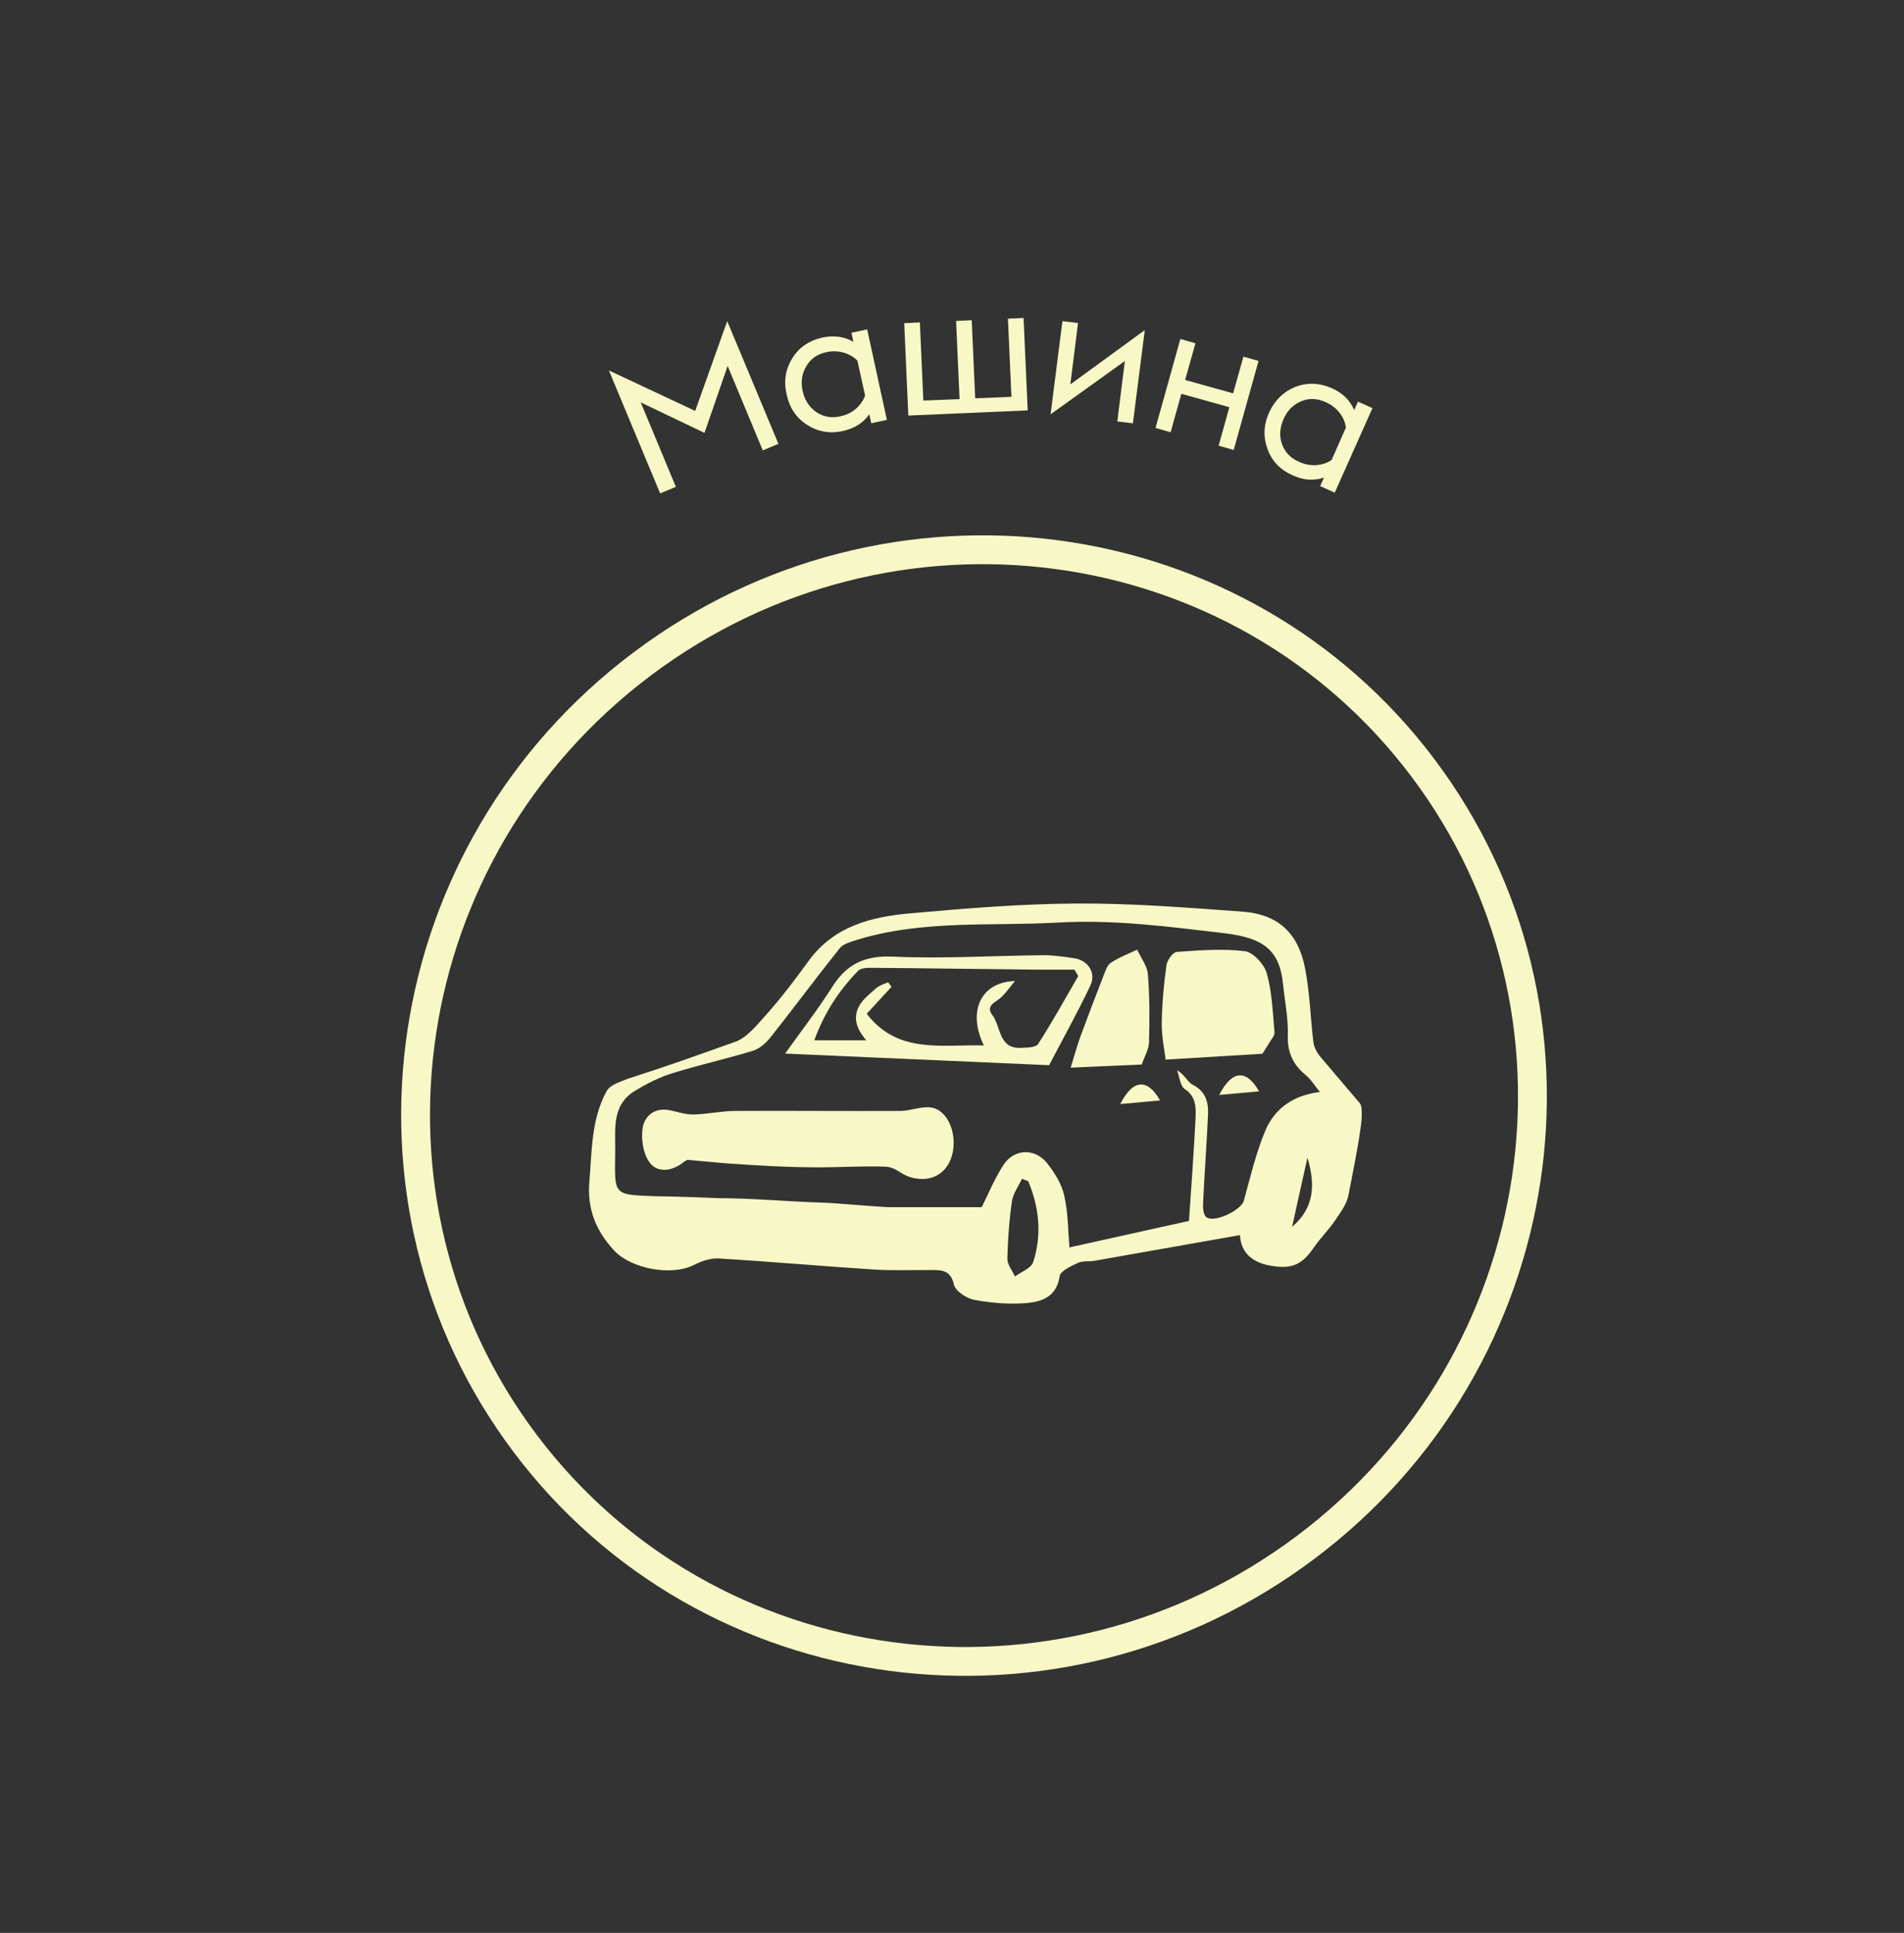<svg width="66" height="67" viewBox="0 0 66 67" fill="none" xmlns="http://www.w3.org/2000/svg">
<rect x="0" y="0" width="66" height="67" fill="#333333" stroke="none"/>
<path d="M22.253 23.02C13.652 29.489 11.848 41.582 18.2 50.028C24.552 58.473 36.671 60.095 45.272 53.626C53.874 47.157 55.677 35.064 49.325 26.618C42.974 18.173 30.855 16.551 22.253 23.02Z" stroke="#F7F8C5"/>
<path d="M47.178 38.994C47.069 39.813 46.895 40.632 46.741 41.437C46.681 41.745 46.458 42.038 46.274 42.311C46.056 42.633 45.773 42.911 45.549 43.234C45.122 43.865 44.75 44.004 44.005 43.865C43.345 43.74 43.012 43.368 42.982 42.812C41.284 43.11 39.616 43.408 37.948 43.701C37.754 43.736 37.536 43.696 37.367 43.775C37.129 43.885 36.761 44.053 36.731 44.237C36.627 44.957 36.106 45.126 35.565 45.17C34.969 45.215 34.358 45.166 33.772 45.056C33.504 45.007 33.117 44.753 33.067 44.525C32.953 44.023 32.64 44.023 32.282 44.023C31.612 44.019 30.937 44.048 30.272 44.004C28.489 43.889 26.707 43.731 24.919 43.621C24.636 43.606 24.319 43.711 24.055 43.845C23.286 44.242 21.895 43.984 21.3 43.358C20.649 42.663 20.346 41.898 20.431 40.935C20.52 39.878 20.495 38.805 21.022 37.832C21.151 37.589 21.528 37.494 21.756 37.395C23.236 36.919 24.011 36.636 25.495 36.109C25.883 35.975 26.26 35.508 26.538 35.196C27.074 34.6 27.566 33.949 28.037 33.299C28.911 32.102 30.202 31.78 31.543 31.66C33.469 31.487 35.41 31.328 37.342 31.318C39.254 31.308 41.165 31.462 43.077 31.601C44.283 31.69 44.988 32.321 45.231 33.527C45.405 34.381 45.42 35.265 45.529 36.134C45.554 36.313 45.654 36.496 45.773 36.636C46.344 37.311 46.572 37.574 47.143 38.249C47.252 38.378 47.183 38.969 47.178 38.994ZM24.85 41.531C26.096 41.531 27.337 41.655 28.598 41.69C28.936 41.7 30.545 41.844 30.848 41.844C31.9 41.844 32.958 41.844 34.03 41.844C34.249 41.412 34.467 40.866 34.785 40.379C35.147 39.818 35.867 39.788 36.289 40.31C36.553 40.642 36.801 41.035 36.89 41.442C37.029 42.052 37.024 42.698 37.069 43.239C38.424 42.941 39.8 42.633 41.215 42.321C41.294 41.134 41.384 39.937 41.443 38.741C41.458 38.378 41.458 38.006 41.066 37.748C40.907 37.638 40.887 37.326 40.803 37.102C41.071 37.246 41.16 37.504 41.334 37.594C41.781 37.822 41.895 38.19 41.875 38.621C41.83 39.629 41.756 40.632 41.706 41.64C41.696 41.824 41.696 42.082 41.806 42.181C42.064 42.415 43.027 41.953 43.116 41.62C43.34 40.806 43.533 39.977 43.856 39.202C44.184 38.418 44.839 37.961 45.753 37.852C45.579 37.643 45.45 37.42 45.261 37.266C44.824 36.904 44.621 36.481 44.641 35.891C44.66 35.305 44.536 34.714 44.477 34.128C44.358 32.902 43.767 32.505 42.426 32.346C40.525 32.122 38.623 31.869 36.682 31.978C34.338 32.112 31.965 31.874 29.671 32.589C29.472 32.654 29.229 32.718 29.11 32.867C28.296 33.885 27.516 34.937 26.707 35.96C26.553 36.154 26.329 36.352 26.101 36.422C25.177 36.705 24.229 36.913 23.306 37.202C22.859 37.34 22.427 37.559 22.025 37.802C21.195 38.299 21.334 39.133 21.325 39.922C21.31 41.402 21.225 41.412 22.64 41.462C22.72 41.462 23.797 41.481 24.85 41.531ZM35.644 40.945C35.569 40.915 35.5 40.891 35.425 40.861C35.306 41.119 35.118 41.367 35.078 41.64C34.983 42.296 34.934 42.966 34.919 43.631C34.919 43.835 35.088 44.038 35.182 44.247C35.401 44.083 35.743 43.964 35.813 43.75C36.12 42.807 36.026 41.859 35.644 40.95L35.644 40.945ZM45.321 40.131C45.142 40.93 44.963 41.73 44.79 42.524C45.574 41.864 45.594 41.03 45.321 40.131Z" fill="#F7F8C5"/>
<path d="M36.364 36.923C33.221 36.784 30.297 36.655 27.214 36.521C27.78 35.727 28.356 34.987 28.857 34.197C29.363 33.398 29.999 33.115 30.972 33.16C32.7 33.239 34.443 33.125 36.176 33.11C36.528 33.11 36.881 33.164 37.233 33.214C37.715 33.284 38.008 33.721 37.794 34.167C37.323 35.156 36.786 36.119 36.369 36.918L36.364 36.923ZM37.372 33.825C37.328 33.755 37.288 33.681 37.243 33.611C36.826 33.611 36.409 33.611 35.997 33.611C34.06 33.592 32.124 33.562 30.188 33.547C30.039 33.547 29.835 33.557 29.746 33.651C29.09 34.326 28.579 35.091 28.227 36.059L30.029 36.059C29.536 35.5 29.552 34.985 30.078 34.515C30.198 34.411 30.307 34.292 30.436 34.207C30.54 34.138 30.669 34.098 30.788 34.048L30.903 34.207C30.61 34.525 30.317 34.843 30.044 35.141C31.126 36.546 32.636 36.198 34.105 36.238C33.529 35.061 33.991 34.043 35.183 34.004C34.994 34.232 34.87 34.411 34.716 34.56C34.532 34.738 34.14 34.848 34.398 35.185C34.706 35.583 34.602 36.357 35.391 36.322C35.595 36.312 35.903 36.312 35.982 36.193C36.474 35.429 36.915 34.629 37.372 33.84L37.372 33.825Z" fill="#F7F8C5"/>
<path d="M43.762 36.526C42.699 36.59 41.622 36.655 40.405 36.729C40.365 36.397 40.266 35.925 40.271 35.458C40.281 34.788 40.341 34.118 40.435 33.453C40.46 33.279 40.658 33.006 40.792 32.996C41.577 32.941 42.376 32.877 43.151 32.971C43.439 33.006 43.821 33.423 43.911 33.736C44.094 34.391 44.119 35.096 44.179 35.781C44.189 35.895 44.069 36.024 44 36.144C43.925 36.273 43.841 36.397 43.762 36.521L43.762 36.526Z" fill="#F7F8C5"/>
<path d="M37.114 37.008C37.263 36.527 37.347 36.219 37.456 35.916C37.715 35.216 37.978 34.521 38.251 33.826C38.315 33.662 38.375 33.458 38.504 33.374C38.787 33.185 39.11 33.066 39.418 32.917C39.547 33.2 39.765 33.478 39.79 33.766C39.855 34.55 39.849 35.34 39.83 36.129C39.825 36.363 39.686 36.586 39.577 36.899C38.832 36.934 38.057 36.964 37.114 37.008Z" fill="#F7F8C5"/>
<path d="M38.832 38.269C39.279 37.39 39.785 37.386 40.212 38.145C39.725 38.19 39.279 38.23 38.832 38.269Z" fill="#F7F8C5"/>
<path d="M42.263 37.953C42.71 37.075 43.216 37.069 43.643 37.829C43.156 37.874 42.71 37.914 42.263 37.953Z" fill="#F7F8C5"/>
<path d="M23.842 40.196C23.797 40.221 23.743 40.245 23.698 40.28C23.316 40.593 22.814 40.667 22.536 40.32C22.298 40.022 22.213 39.486 22.278 39.093C22.352 38.657 22.725 38.364 23.261 38.493C23.519 38.552 23.787 38.637 24.046 38.632C24.537 38.617 25.024 38.508 25.515 38.508C27.412 38.498 29.309 38.517 31.205 38.508C31.568 38.508 31.945 38.334 32.293 38.393C32.879 38.493 33.206 39.356 32.993 40.072C32.804 40.712 32.243 40.99 31.598 40.816C31.185 40.707 31.086 40.454 30.664 40.439C30.053 40.414 29.09 40.459 28.479 40.464C27.342 40.464 26.285 40.404 25.173 40.325L23.842 40.206L23.842 40.196Z" fill="#F7F8C5"/>
<path d="M22.881 17.096L21.107 12.841L24.098 14.244L25.208 11.131L26.983 15.385L26.441 15.612L25.223 12.685L24.42 15.005L22.21 13.948L23.428 16.875L22.886 17.102L22.881 17.096Z" fill="#F7F8C5"/>
<path d="M30.2 14.672L30.135 14.36C29.921 14.661 29.613 14.853 29.217 14.94C28.762 15.041 28.343 14.965 27.971 14.723C27.598 14.482 27.362 14.127 27.267 13.667C27.16 13.206 27.23 12.792 27.467 12.413C27.704 12.034 28.052 11.803 28.507 11.701C28.903 11.614 29.262 11.665 29.58 11.847L29.516 11.534L30.059 11.417L30.743 14.554L30.2 14.672ZM29.117 14.433C29.335 14.389 29.519 14.301 29.67 14.168C29.82 14.034 29.928 13.883 29.987 13.709L29.722 12.503C29.592 12.37 29.433 12.279 29.241 12.223C29.048 12.167 28.843 12.161 28.63 12.211C28.328 12.277 28.099 12.439 27.949 12.693C27.798 12.947 27.752 13.232 27.822 13.551C27.891 13.87 28.052 14.111 28.291 14.282C28.536 14.448 28.816 14.499 29.117 14.433Z" fill="#F7F8C5"/>
<path d="M31.486 14.407L31.344 11.203L31.886 11.176L32.007 13.885L33.262 13.834L33.142 11.125L33.684 11.099L33.804 13.807L35.06 13.756L34.939 11.047L35.481 11.021L35.624 14.225L31.475 14.405L31.486 14.407Z" fill="#F7F8C5"/>
<path d="M36.417 14.361L36.828 11.132L37.369 11.197L37.102 13.324L39.682 11.444L39.271 14.673L38.73 14.608L38.992 12.514L36.411 14.366L36.417 14.361Z" fill="#F7F8C5"/>
<path d="M40.055 14.835L40.916 11.75L41.439 11.898L41.081 13.171L42.745 13.635L43.102 12.363L43.626 12.511L42.765 15.597L42.242 15.448L42.614 14.115L40.95 13.65L40.578 14.984L40.055 14.835Z" fill="#F7F8C5"/>
<path d="M45.761 16.846L45.894 16.555C45.54 16.671 45.182 16.649 44.811 16.476C44.38 16.289 44.09 15.985 43.938 15.568C43.785 15.151 43.798 14.729 43.99 14.304C44.182 13.879 44.488 13.579 44.895 13.413C45.307 13.254 45.729 13.267 46.161 13.454C46.533 13.616 46.795 13.871 46.941 14.212L47.074 13.922L47.575 14.147L46.267 17.077L45.766 16.852L45.761 16.846ZM45.032 16.009C45.231 16.101 45.438 16.136 45.629 16.122C45.826 16.105 46.005 16.05 46.158 15.945L46.655 14.819C46.629 14.637 46.557 14.461 46.43 14.306C46.309 14.146 46.149 14.025 45.938 13.933C45.653 13.806 45.374 13.796 45.1 13.911C44.825 14.027 44.625 14.228 44.491 14.53C44.363 14.827 44.339 15.115 44.438 15.393C44.536 15.67 44.73 15.875 45.016 16.001L45.032 16.009Z" fill="#F7F8C5"/>
</svg>
